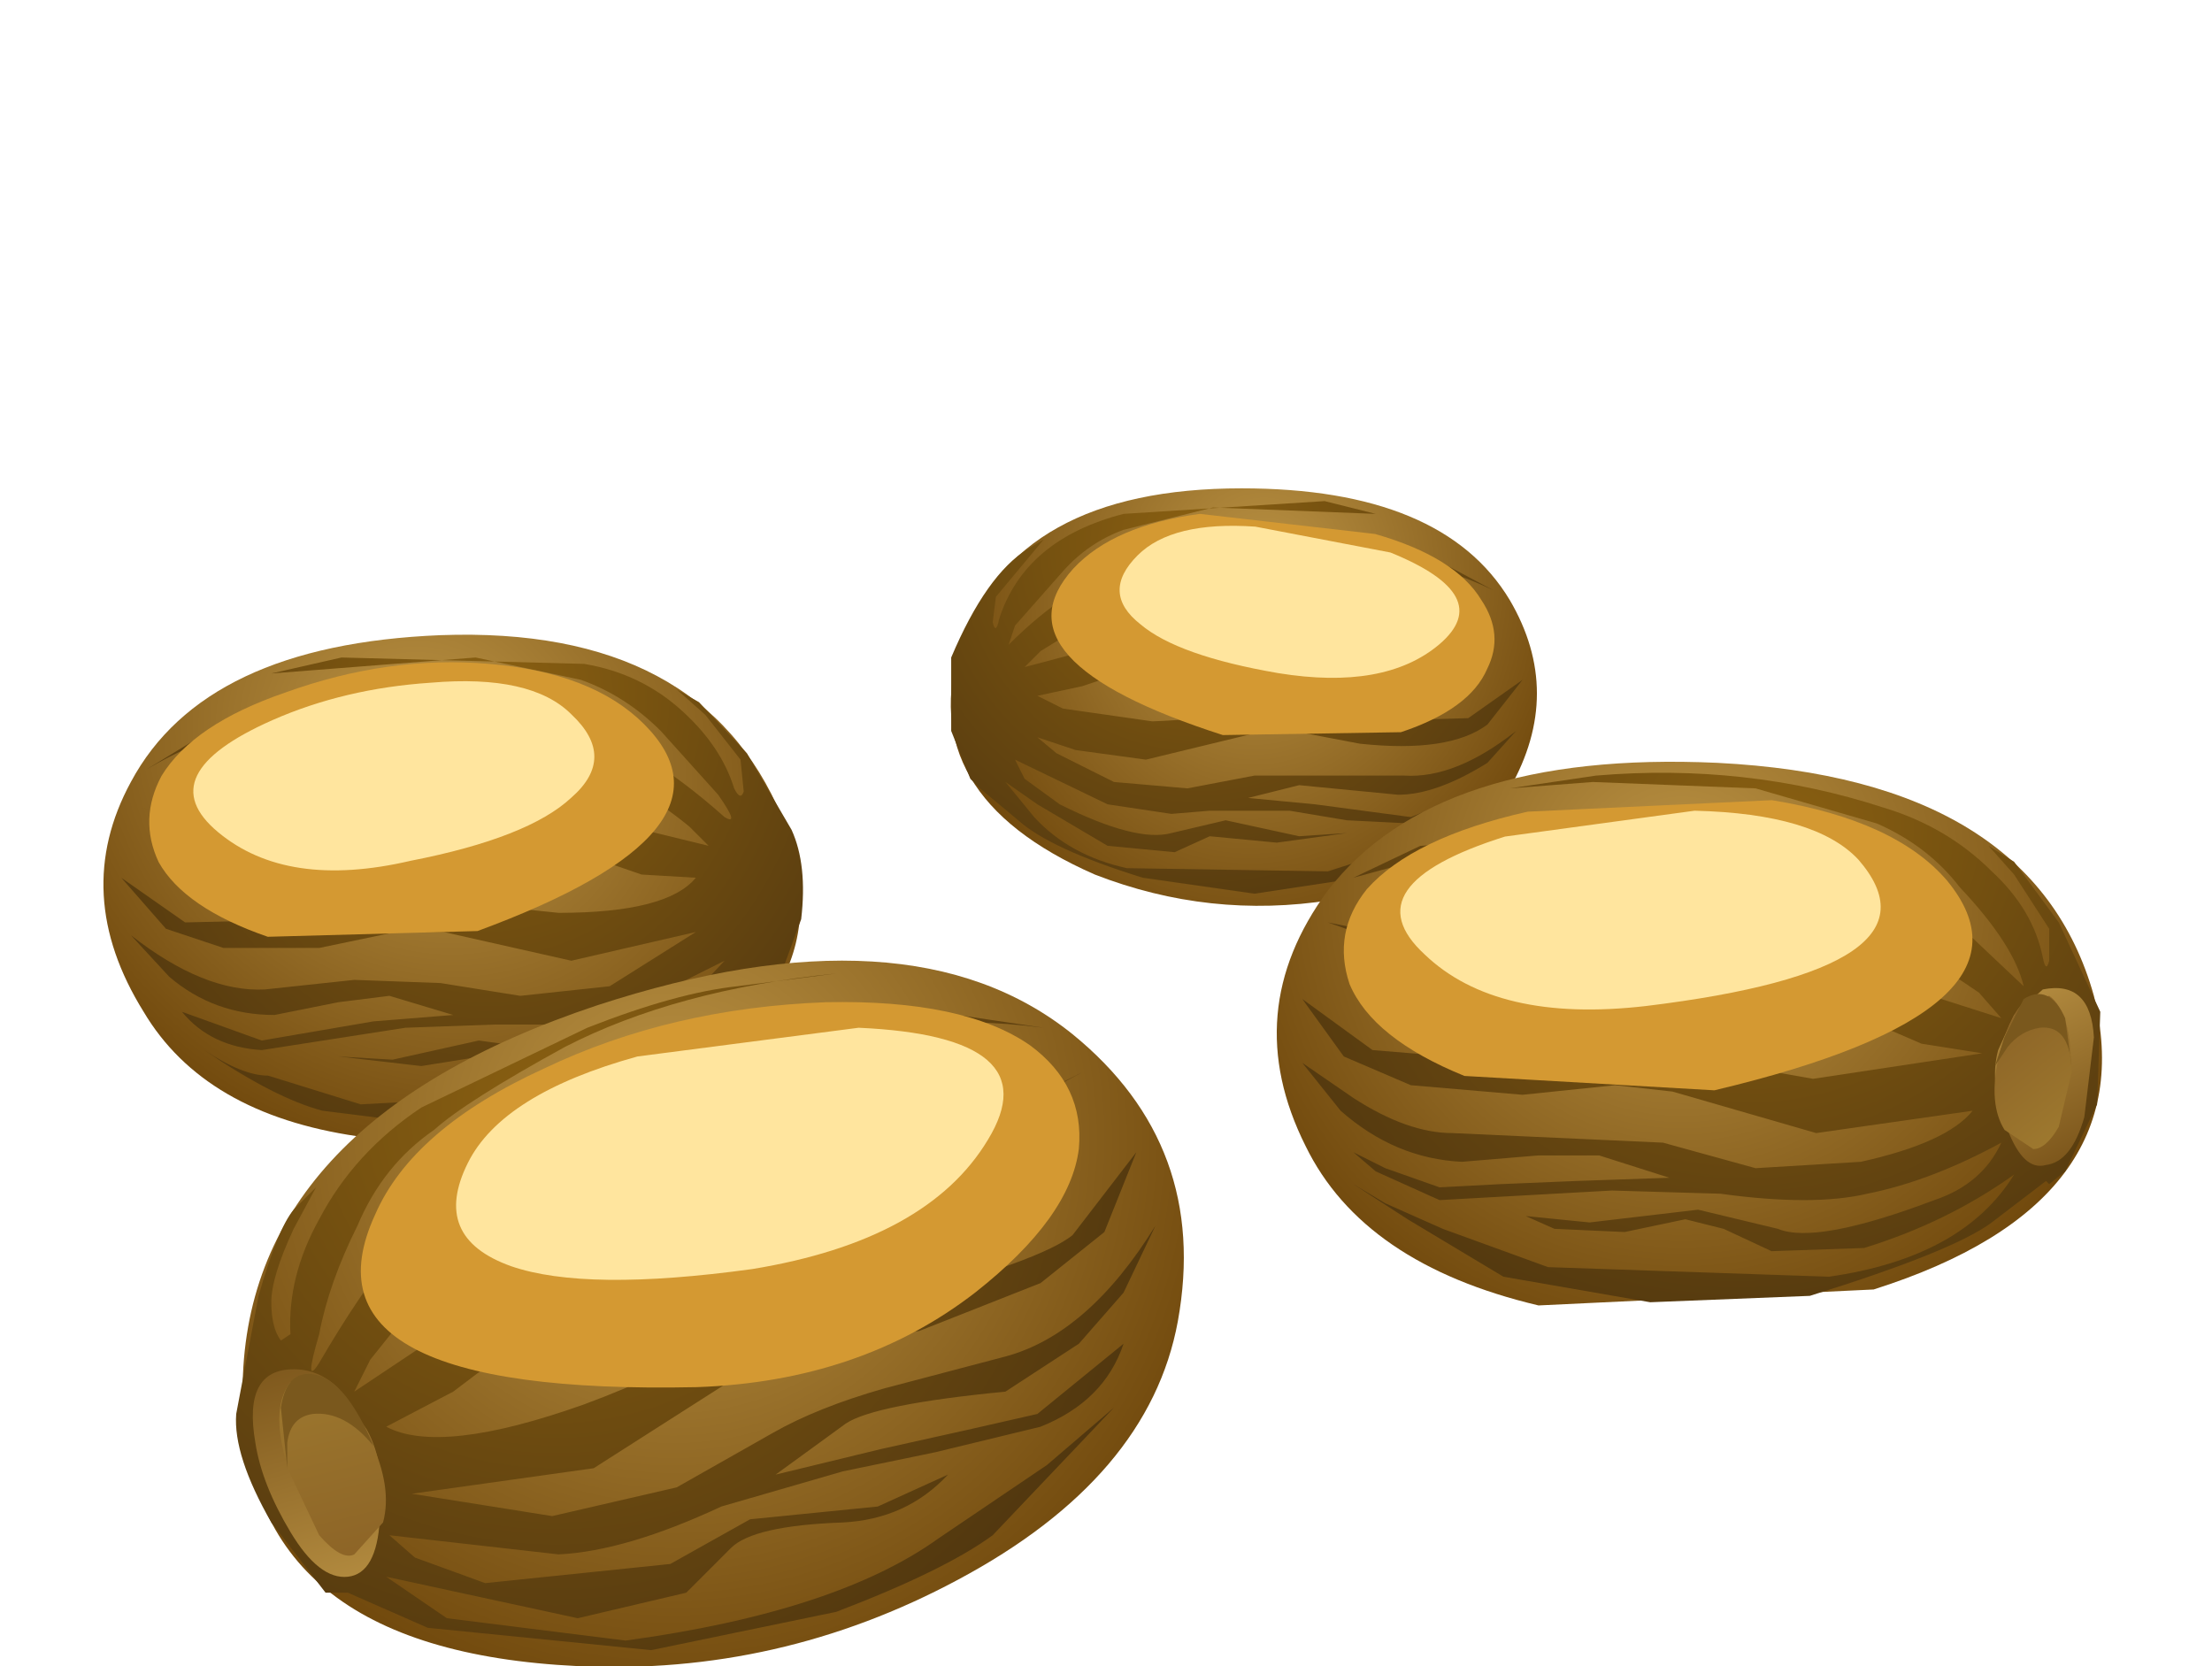 <?xml version="1.0" encoding="UTF-8" standalone="no"?>
<svg xmlns:xlink="http://www.w3.org/1999/xlink" height="26.1px" width="34.65px" xmlns="http://www.w3.org/2000/svg">
  <g transform="matrix(1.0, 0.0, 0.0, 1.0, 0.0, 0.0)">
    <use height="6.55" transform="matrix(1.0, 0.0, 0.0, 1.0, 14.85, 7.65)" width="9.2" xlink:href="#shape0"/>
    <use height="4.15" transform="matrix(0.9, 0.0, 0.0, 0.9, 16.455, 8.005)" width="7.75" xlink:href="#sprite0"/>
    <use height="2.65" transform="matrix(0.9, 0.0, 0.0, 0.9, 17.55, 8.25)" width="5.9" xlink:href="#sprite1"/>
    <use height="7.95" transform="matrix(1.0, 0.0, 0.0, 1.0, 1.6, 9.95)" width="11.0" xlink:href="#shape3"/>
    <use height="5.05" transform="matrix(0.9, 0.0, 0.0, 0.9, 2.35, 10.355)" width="9.1" xlink:href="#sprite2"/>
    <use height="3.3" transform="matrix(0.9, 0.0, 0.0, 0.9, 3.01, 10.65)" width="7.0" xlink:href="#sprite3"/>
    <use height="8.7" transform="matrix(1.0, 0.0, 0.0, 1.0, 20.0, 11.95)" width="13.0" xlink:href="#shape6"/>
    <use height="5.4" transform="matrix(0.9, 0.0, 0.0, 0.9, 21.05, 12.4)" width="10.95" xlink:href="#sprite4"/>
    <use height="3.45" transform="matrix(0.9, 0.0, 0.0, 0.9, 21.955, 12.7)" width="8.35" xlink:href="#sprite5"/>
    <use height="11.05" transform="matrix(1.0, 0.0, 0.0, 1.0, 3.7, 15.05)" width="14.85" xlink:href="#shape9"/>
    <use height="6.7" transform="matrix(0.9, 0.0, 0.0, 0.9, 5.65, 15.7)" width="12.5" xlink:href="#sprite6"/>
    <use height="4.4" transform="matrix(0.9, 0.0, 0.0, 0.9, 7.15, 16.1)" width="9.5" xlink:href="#sprite7"/>
  </g>
  <defs>
    <g id="shape0" transform="matrix(1.0, 0.0, 0.0, 1.0, -14.85, -7.65)">
      <path d="M19.45 7.65 Q22.6 7.65 23.65 9.4 24.5 10.85 23.65 12.35 22.9 13.7 20.85 14.1 18.95 14.4 17.15 13.7 14.3 12.45 15.05 10.1 15.9 7.65 19.45 7.65" fill="url(#gradient0)" fill-rule="evenodd" stroke="none"/>
      <path d="M23.4 9.25 Q22.15 8.65 20.95 8.7 18.8 8.75 18.0 9.15 L16.3 10.2 16.05 10.45 17.75 10.0 19.85 9.4 21.35 9.35 21.95 9.5 20.95 9.45 19.85 9.65 Q19.5 9.85 20.8 9.85 L22.7 9.9 23.6 9.75 21.2 10.15 19.35 10.15 18.3 10.3 16.95 10.75 16.25 10.9 16.65 11.1 18.05 11.3 Q19.5 11.25 20.05 10.85 L20.85 10.6 21.65 10.65 23.05 10.7 22.1 10.9 20.95 10.95 20.7 11.15 21.2 11.3 23.0 11.25 23.85 10.65 23.3 11.35 Q22.7 11.8 21.3 11.65 L20.25 11.45 19.6 11.5 17.95 11.9 16.85 11.75 16.25 11.55 16.55 11.8 17.45 12.25 18.6 12.35 19.65 12.15 22.0 12.15 Q22.8 12.2 23.75 11.45 L23.3 11.95 Q22.5 12.45 21.9 12.45 L20.35 12.3 19.55 12.5 20.6 12.6 22.1 12.8 23.1 12.4 Q22.75 12.85 22.1 12.9 L21.1 12.85 20.2 12.7 18.95 12.7 18.35 12.75 17.35 12.6 15.9 11.9 16.05 12.2 16.6 12.6 Q17.8 13.2 18.35 13.05 L19.2 12.85 20.35 13.1 21.1 13.05 20.0 13.2 18.95 13.1 18.4 13.35 17.35 13.25 16.25 12.6 15.75 12.25 16.2 12.8 Q16.75 13.4 17.65 13.6 L20.8 13.65 22.05 13.25 22.85 12.95 21.3 13.75 19.65 14.0 17.9 13.75 Q16.45 13.3 15.95 12.85 L15.35 12.35 15.2 12.2 14.9 11.45 14.9 10.3 Q15.45 9.0 16.1 8.6 L16.35 8.45 15.6 9.35 15.55 9.75 Q15.6 9.95 15.65 9.7 16.05 8.45 17.6 8.05 L20.75 7.85 21.55 8.05 19.0 7.95 17.6 8.3 Q17.05 8.5 16.65 8.95 L15.9 9.8 15.8 10.1 Q16.75 9.15 17.65 8.9 L20.65 8.55 22.65 8.85 23.4 9.25" fill="url(#gradient1)" fill-rule="evenodd" stroke="none"/>
    </g>
    <radialGradient cx="0" cy="0" gradientTransform="matrix(-0.002, 0.007, 0.006, 0.002, 19.75, 9.15)" gradientUnits="userSpaceOnUse" id="gradient0" r="819.2" spreadMethod="pad">
      <stop offset="0.0" stop-color="#bd9546"/>
      <stop offset="1.0" stop-color="#70480c"/>
    </radialGradient>
    <radialGradient cx="0" cy="0" gradientTransform="matrix(0.003, 0.008, 0.008, -0.003, 18.75, 8.5)" gradientUnits="userSpaceOnUse" id="gradient1" r="819.2" spreadMethod="pad">
      <stop offset="0.0" stop-color="#8a6011"/>
      <stop offset="1.0" stop-color="#4d340f"/>
    </radialGradient>
    <g id="sprite0" transform="matrix(1.0, 0.0, 0.0, 1.0, 0.05, 0.05)">
      <use height="4.15" transform="matrix(1.0, 0.0, 0.0, 1.0, -0.05, -0.05)" width="7.75" xlink:href="#shape1"/>
    </g>
    <g id="shape1" transform="matrix(1.0, 0.0, 0.0, 1.0, 0.05, 0.05)">
      <path d="M2.95 3.85 Q-1.1 2.55 0.35 0.95 1.05 0.2 2.55 0.0 L5.6 0.35 Q7.0 0.75 7.45 1.5 7.85 2.1 7.55 2.7 7.25 3.4 6.05 3.8 L2.95 3.85" fill="#d49932" fill-rule="evenodd" stroke="none"/>
    </g>
    <g id="sprite1" transform="matrix(1.0, 0.0, 0.0, 1.0, 0.0, 0.0)">
      <use height="2.65" transform="matrix(1.0, 0.0, 0.0, 1.0, 0.0, 0.0)" width="5.9" xlink:href="#shape2"/>
    </g>
    <g id="shape2" transform="matrix(1.0, 0.0, 0.0, 1.0, 0.0, 0.0)">
      <path d="M4.7 0.45 Q6.55 1.2 5.55 2.05 4.6 2.85 2.75 2.55 1.0 2.25 0.35 1.7 -0.35 1.15 0.3 0.5 0.9 -0.1 2.35 0.0 L4.7 0.45" fill="#ffe59e" fill-rule="evenodd" stroke="none"/>
    </g>
    <g id="shape3" transform="matrix(1.0, 0.0, 0.0, 1.0, -1.6, -9.95)">
      <path d="M6.9 9.95 Q11.0 9.8 12.25 12.8 13.4 15.7 9.95 17.2 7.9 18.15 5.6 17.8 3.2 17.45 2.25 15.85 1.1 14.0 2.05 12.25 3.2 10.1 6.9 9.95" fill="url(#gradient2)" fill-rule="evenodd" stroke="none"/>
      <path d="M11.5 12.35 Q11.6 12.55 11.65 12.4 L11.6 11.9 11.05 11.2 10.6 10.8 10.95 11.0 11.7 11.8 12.4 13.0 Q12.65 13.55 12.55 14.4 L12.2 15.35 12.0 15.5 11.35 16.15 Q10.85 16.65 9.1 17.35 L7.05 17.65 5.05 17.4 Q4.3 17.2 3.2 16.45 3.8 16.85 4.2 16.85 L5.65 17.3 9.35 17.1 Q11.1 16.7 11.55 15.45 L9.75 16.7 8.55 16.85 7.85 16.5 6.6 16.7 5.3 16.55 6.15 16.6 7.5 16.3 8.6 16.45 10.55 15.9 11.35 15.05 9.65 15.9 8.55 16.05 7.75 16.05 6.35 16.1 4.1 16.45 Q3.3 16.4 2.85 15.85 L4.1 16.3 5.85 16.0 7.1 15.9 6.1 15.6 5.3 15.7 4.3 15.9 Q3.35 15.9 2.65 15.3 L2.05 14.65 Q3.2 15.55 4.15 15.5 L5.55 15.35 6.9 15.4 8.15 15.6 9.55 15.45 10.9 14.6 8.95 15.05 6.95 14.6 6.2 14.6 5.0 14.85 3.5 14.85 2.6 14.55 1.9 13.75 2.9 14.45 5.0 14.4 5.65 14.2 Q5.7 14.15 5.35 14.0 L4.8 13.95 4.0 14.0 2.8 13.8 4.55 13.7 5.45 13.6 6.4 13.8 7.3 14.15 8.75 14.3 Q10.45 14.3 10.9 13.75 L10.05 13.7 8.45 13.15 7.2 13.05 5.0 13.05 2.15 12.65 3.2 12.8 5.45 12.7 Q6.9 12.6 6.55 12.35 L5.25 12.2 4.1 12.25 4.75 12.05 6.55 12.1 9.05 12.75 11.1 13.25 10.8 12.95 Q9.95 12.25 8.75 11.75 L5.2 11.25 Q3.75 11.2 2.3 12.05 L3.2 11.5 5.55 11.05 9.05 11.45 Q10.0 11.6 11.35 12.8 11.6 12.95 11.25 12.45 L10.35 11.45 Q9.8 10.9 9.1 10.65 L7.45 10.3 4.25 10.55 5.35 10.3 9.15 10.4 Q10.05 10.55 10.7 11.15 11.3 11.7 11.5 12.35" fill="url(#gradient3)" fill-rule="evenodd" stroke="none"/>
    </g>
    <radialGradient cx="0" cy="0" gradientTransform="matrix(0.003, 0.008, -0.008, 0.002, 6.7, 11.75)" gradientUnits="userSpaceOnUse" id="gradient2" r="819.2" spreadMethod="pad">
      <stop offset="0.0" stop-color="#bd9546"/>
      <stop offset="1.0" stop-color="#70480c"/>
    </radialGradient>
    <radialGradient cx="0" cy="0" gradientTransform="matrix(-0.003, 0.01, -0.009, -0.003, 7.75, 11.0)" gradientUnits="userSpaceOnUse" id="gradient3" r="819.2" spreadMethod="pad">
      <stop offset="0.0" stop-color="#8a6011"/>
      <stop offset="1.0" stop-color="#4d340f"/>
    </radialGradient>
    <g id="sprite2" transform="matrix(1.0, 0.0, 0.0, 1.0, 0.0, 0.05)">
      <use height="5.05" transform="matrix(1.0, 0.0, 0.0, 1.0, 0.0, -0.05)" width="9.1" xlink:href="#shape4"/>
    </g>
    <g id="shape4" transform="matrix(1.0, 0.0, 0.0, 1.0, 0.0, 0.05)">
      <path d="M8.6 1.05 Q10.45 2.9 5.7 4.65 L2.05 4.75 Q0.6 4.25 0.15 3.45 -0.2 2.7 0.2 1.95 0.75 1.05 2.35 0.5 4.15 -0.15 5.9 0.0 7.7 0.15 8.6 1.05" fill="#d49932" fill-rule="evenodd" stroke="none"/>
    </g>
    <g id="sprite3" transform="matrix(1.0, 0.0, 0.0, 1.0, 0.1, 0.0)">
      <use height="3.3" transform="matrix(1.0, 0.0, 0.0, 1.0, -0.1, 0.0)" width="7.0" xlink:href="#shape5"/>
    </g>
    <g id="shape5" transform="matrix(1.0, 0.0, 0.0, 1.0, 0.1, 0.0)">
      <path d="M0.35 2.65 Q-0.85 1.65 1.3 0.7 2.55 0.15 4.05 0.05 5.8 -0.1 6.5 0.6 7.3 1.35 6.5 2.05 5.75 2.75 3.7 3.15 1.55 3.65 0.35 2.65" fill="#ffe59e" fill-rule="evenodd" stroke="none"/>
    </g>
    <g id="shape6" transform="matrix(1.0, 0.0, 0.0, 1.0, -20.0, -11.95)">
      <path d="M26.9 11.95 Q31.85 12.2 32.8 15.6 33.6 18.85 29.35 20.2 L24.1 20.45 Q21.35 19.8 20.45 17.95 19.4 15.85 20.8 13.95 22.5 11.75 26.9 11.95" fill="url(#gradient4)" fill-rule="evenodd" stroke="none"/>
      <path d="M32.0 15.0 Q32.05 15.25 32.1 15.05 L32.1 14.55 31.55 13.7 31.15 13.25 31.55 13.5 32.25 14.45 32.9 15.85 32.85 17.3 32.35 18.35 32.1 18.55 32.05 18.5 31.2 19.15 Q30.6 19.6 28.35 20.3 L25.85 20.4 23.55 20.0 22.05 19.1 21.2 18.55 21.7 18.85 22.6 19.25 24.25 19.85 28.65 20.0 Q30.75 19.7 31.55 18.4 30.5 19.15 29.2 19.55 L27.75 19.6 27.0 19.25 26.4 19.1 25.45 19.3 24.35 19.25 23.9 19.05 24.9 19.15 26.6 18.95 27.85 19.25 Q28.45 19.5 30.3 18.8 31.05 18.55 31.35 17.9 30.25 18.5 29.25 18.7 28.4 18.9 26.95 18.7 L25.25 18.65 22.55 18.8 21.55 18.35 21.2 18.05 21.7 18.3 22.55 18.6 23.5 18.55 24.7 18.5 26.15 18.45 25.05 18.1 24.1 18.1 22.9 18.2 Q21.85 18.15 21.0 17.4 L20.4 16.65 21.2 17.2 Q22.05 17.75 22.75 17.75 L26.05 17.9 27.5 18.3 29.15 18.2 Q30.5 17.9 30.9 17.4 L28.45 17.75 26.2 17.1 25.3 17.0 23.85 17.15 22.1 17.0 21.05 16.55 20.4 15.65 21.5 16.45 23.95 16.65 24.75 16.5 24.4 16.2 23.8 16.1 22.8 16.1 21.5 15.75 23.5 15.8 24.6 15.8 25.7 16.15 26.7 16.6 28.4 16.9 31.05 16.5 30.1 16.35 28.25 15.55 26.75 15.35 24.15 15.15 21.65 14.75 20.8 14.45 22.05 14.7 24.75 14.8 Q26.45 14.9 26.1 14.6 L24.55 14.25 23.15 14.2 24.0 14.1 24.95 14.1 26.15 14.25 27.45 14.6 29.0 15.2 31.35 15.95 31.0 15.55 28.85 14.1 Q27.9 13.6 24.7 13.25 L22.3 13.45 21.2 13.75 22.25 13.25 25.15 13.05 Q26.9 13.05 29.25 13.75 30.0 14.0 30.8 14.6 L31.7 15.45 Q31.55 14.8 30.7 13.9 30.2 13.25 29.4 12.9 L27.5 12.35 24.95 12.25 23.65 12.35 25.0 12.15 Q27.35 11.95 29.5 12.65 30.5 12.95 31.2 13.65 31.85 14.25 32.0 15.0" fill="url(#gradient5)" fill-rule="evenodd" stroke="none"/>
      <path d="M31.55 15.9 L32.0 15.5 Q32.75 15.35 32.8 16.25 L32.65 17.5 Q32.45 18.2 32.05 18.25 31.7 18.35 31.45 17.7 31.15 17.0 31.3 16.45 L31.55 15.9" fill="url(#gradient6)" fill-rule="evenodd" stroke="none"/>
      <path d="M32.1 15.6 Q32.45 15.85 32.45 16.8 L32.25 17.65 Q32.05 18.0 31.85 18.0 L31.4 17.7 Q31.15 17.3 31.3 16.6 31.45 15.95 31.7 15.7 L32.1 15.6" fill="url(#gradient7)" fill-rule="evenodd" stroke="none"/>
      <path d="M31.95 16.1 Q31.65 16.15 31.45 16.4 L31.25 16.7 31.4 16.25 31.7 15.65 Q32.1 15.4 32.35 15.95 L32.45 16.7 Q32.4 16.05 31.95 16.1" fill="#7a581d" fill-rule="evenodd" stroke="none"/>
    </g>
    <radialGradient cx="0" cy="0" gradientTransform="matrix(0.002, 0.009, -0.009, 0.002, 26.35, 13.9)" gradientUnits="userSpaceOnUse" id="gradient4" r="819.2" spreadMethod="pad">
      <stop offset="0.0" stop-color="#bd9546"/>
      <stop offset="1.0" stop-color="#70480c"/>
    </radialGradient>
    <radialGradient cx="0" cy="0" gradientTransform="matrix(-0.005, 0.01, -0.01, -0.004, 27.8, 13.15)" gradientUnits="userSpaceOnUse" id="gradient5" r="819.2" spreadMethod="pad">
      <stop offset="0.0" stop-color="#8a6011"/>
      <stop offset="1.0" stop-color="#4d340f"/>
    </radialGradient>
    <linearGradient gradientTransform="matrix(0.001, 0.002, -0.002, 0.001, 32.0, 16.85)" gradientUnits="userSpaceOnUse" id="gradient6" spreadMethod="pad" x1="-819.2" x2="819.2">
      <stop offset="0.0" stop-color="#bd9546"/>
      <stop offset="1.0" stop-color="#734d15"/>
    </linearGradient>
    <linearGradient gradientTransform="matrix(-8.0E-4, -0.001, 0.001, -8.0E-4, 31.85, 16.85)" gradientUnits="userSpaceOnUse" id="gradient7" spreadMethod="pad" x1="-819.2" x2="819.2">
      <stop offset="0.0" stop-color="#9e792f"/>
      <stop offset="1.0" stop-color="#8c6326"/>
    </linearGradient>
    <g id="sprite4" transform="matrix(1.0, 0.0, 0.0, 1.0, 0.0, 0.0)">
      <use height="5.4" transform="matrix(1.0, 0.0, 0.0, 1.0, 0.0, 0.0)" width="10.95" xlink:href="#shape7"/>
    </g>
    <g id="shape7" transform="matrix(1.0, 0.0, 0.0, 1.0, 0.0, 0.0)">
      <path d="M10.5 1.55 Q12.35 3.8 6.45 5.2 L2.1 4.95 Q0.5 4.3 0.1 3.35 -0.2 2.45 0.4 1.7 1.2 0.8 3.2 0.35 L7.45 0.15 Q9.6 0.5 10.5 1.55" fill="#d49932" fill-rule="evenodd" stroke="none"/>
    </g>
    <g id="sprite5" transform="matrix(1.0, 0.0, 0.0, 1.0, 0.05, 0.0)">
      <use height="3.45" transform="matrix(1.0, 0.0, 0.0, 1.0, -0.05, 0.0)" width="8.35" xlink:href="#shape8"/>
    </g>
    <g id="shape8" transform="matrix(1.0, 0.0, 0.0, 1.0, 0.05, 0.0)">
      <path d="M0.35 2.5 Q-0.95 1.3 1.75 0.45 L5.05 0.0 Q7.15 0.05 7.9 0.85 9.55 2.75 4.2 3.4 1.6 3.7 0.35 2.5" fill="#ffe59e" fill-rule="evenodd" stroke="none"/>
    </g>
    <g id="shape9" transform="matrix(1.0, 0.0, 0.0, 1.0, -3.7, -15.05)">
      <path d="M9.35 15.75 Q14.25 14.15 16.8 16.2 18.95 17.95 18.45 20.7 18.0 23.15 15.0 24.75 12.2 26.25 9.05 26.1 3.8 25.85 3.8 21.8 3.8 17.6 9.35 15.75" fill="url(#gradient8)" fill-rule="evenodd" stroke="none"/>
      <path d="M12.2 17.65 L13.25 17.3 14.25 17.25 Q13.3 17.35 12.65 17.75 L11.75 18.2 11.05 18.6 12.65 18.4 14.25 18.0 15.65 17.45 16.95 16.8 13.45 18.65 10.5 19.65 Q9.3 20.05 8.95 20.4 L7.1 21.8 6.05 22.35 Q6.9 22.8 9.15 22.0 10.5 21.5 10.95 21.1 L11.95 20.25 13.1 19.55 14.35 19.2 Q15.65 19.05 16.65 18.55 L15.25 19.3 14.1 19.6 Q13.6 19.7 13.45 19.95 L13.15 20.45 14.05 20.35 Q16.3 19.75 16.8 19.35 L17.8 18.05 17.3 19.3 16.3 20.1 14.4 20.85 12.65 21.1 11.65 21.5 9.3 23.0 6.45 23.4 8.65 23.75 10.6 23.3 12.1 22.45 Q12.8 22.05 13.85 21.75 L15.75 21.25 Q17.05 20.9 18.1 19.2 L17.6 20.25 16.9 21.05 15.75 21.8 Q13.7 22.0 13.25 22.3 L12.15 23.1 13.8 22.7 15.15 22.4 16.25 22.15 17.6 21.05 Q17.3 21.95 16.3 22.35 L14.65 22.75 13.2 23.05 11.3 23.6 Q9.8 24.3 8.75 24.35 L6.1 24.05 6.5 24.4 7.6 24.8 10.5 24.5 11.75 23.8 12.75 23.7 13.75 23.6 14.85 23.1 Q14.2 23.8 13.2 23.85 11.8 23.9 11.45 24.25 L10.75 24.95 9.05 25.35 6.05 24.7 7.0 25.35 9.8 25.7 Q13.1 25.25 14.7 24.1 L16.4 22.95 17.45 22.05 15.55 24.05 Q14.8 24.6 13.1 25.25 L10.2 25.85 6.7 25.5 5.45 24.95 5.1 24.95 4.25 23.85 Q3.65 22.8 3.7 22.15 L4.05 20.3 Q4.35 19.25 4.6 18.95 L4.95 18.6 4.6 19.25 Q4.25 20.0 4.25 20.4 4.25 20.8 4.4 21.0 L4.55 20.9 Q4.5 20.0 5.0 19.1 5.55 18.05 6.6 17.35 L9.2 16.1 Q10.6 15.55 11.55 15.45 L13.1 15.25 Q10.6 15.5 8.85 16.4 7.3 17.25 6.8 17.7 6.0 18.25 5.6 19.2 5.15 20.1 5.0 20.9 4.75 21.75 5.0 21.35 6.25 19.2 7.25 18.6 9.5 17.15 11.65 16.5 L15.0 15.9 16.35 16.1 Q14.05 15.8 12.2 16.55 8.8 17.9 7.8 18.8 L5.8 21.3 5.55 21.8 7.95 20.2 9.5 19.0 10.85 18.2 12.2 17.65" fill="url(#gradient9)" fill-rule="evenodd" stroke="none"/>
      <path d="M5.3 21.75 L5.75 22.4 Q6.05 22.95 5.95 23.8 5.9 24.65 5.45 24.7 5.0 24.75 4.55 24.0 4.1 23.25 4.0 22.6 3.8 21.45 4.6 21.45 5.0 21.45 5.3 21.75" fill="url(#gradient10)" fill-rule="evenodd" stroke="none"/>
      <path d="M4.55 21.65 L5.05 21.6 5.8 22.55 Q6.15 23.3 6.0 23.85 L5.55 24.35 Q5.35 24.45 5.0 24.05 L4.55 23.1 Q4.2 22.1 4.55 21.65" fill="url(#gradient11)" fill-rule="evenodd" stroke="none"/>
      <path d="M4.9 22.15 Q4.55 22.2 4.5 22.6 L4.5 23.0 4.4 22.05 Q4.5 21.4 5.0 21.55 5.45 21.7 5.85 22.65 5.4 22.1 4.9 22.15" fill="#7a581d" fill-rule="evenodd" stroke="none"/>
    </g>
    <radialGradient cx="0" cy="0" gradientTransform="matrix(9.0E-4, 0.011, 0.011, -9.0E-4, 10.55, 17.85)" gradientUnits="userSpaceOnUse" id="gradient8" r="819.2" spreadMethod="pad">
      <stop offset="0.0" stop-color="#bd9546"/>
      <stop offset="1.0" stop-color="#70480c"/>
    </radialGradient>
    <radialGradient cx="0" cy="0" gradientTransform="matrix(0.008, 0.01, 0.01, -0.008, 8.7, 17.4)" gradientUnits="userSpaceOnUse" id="gradient9" r="819.2" spreadMethod="pad">
      <stop offset="0.0" stop-color="#8a6011"/>
      <stop offset="1.0" stop-color="#4d340f"/>
    </radialGradient>
    <linearGradient gradientTransform="matrix(-9.0E-4, -0.003, -0.003, 9.0E-4, 5.0, 23.05)" gradientUnits="userSpaceOnUse" id="gradient10" spreadMethod="pad" x1="-819.2" x2="819.2">
      <stop offset="0.0" stop-color="#bd9546"/>
      <stop offset="1.0" stop-color="#734d15"/>
    </linearGradient>
    <linearGradient gradientTransform="matrix(5.0E-4, 0.002, 0.002, -5.0E-4, 5.25, 22.95)" gradientUnits="userSpaceOnUse" id="gradient11" spreadMethod="pad" x1="-819.2" x2="819.2">
      <stop offset="0.0" stop-color="#9e792f"/>
      <stop offset="1.0" stop-color="#8c6326"/>
    </linearGradient>
    <g id="sprite6" transform="matrix(1.0, 0.0, 0.0, 1.0, 0.0, 0.0)">
      <use height="6.7" transform="matrix(1.0, 0.0, 0.0, 1.0, 0.0, 0.0)" width="12.5" xlink:href="#shape10"/>
    </g>
    <g id="shape10" transform="matrix(1.0, 0.0, 0.0, 1.0, 0.0, 0.0)">
      <path d="M0.25 3.7 Q0.9 2.2 3.2 1.15 5.4 0.1 8.1 0.0 10.5 -0.05 11.65 0.75 12.6 1.45 12.5 2.55 12.35 3.75 10.7 5.05 8.7 6.6 5.85 6.7 -1.2 6.85 0.25 3.7" fill="#d49932" fill-rule="evenodd" stroke="none"/>
    </g>
    <g id="sprite7" transform="matrix(1.0, 0.0, 0.0, 1.0, 0.0, 0.0)">
      <use height="4.4" transform="matrix(1.0, 0.0, 0.0, 1.0, 0.0, 0.0)" width="9.5" xlink:href="#shape11"/>
    </g>
    <g id="shape11" transform="matrix(1.0, 0.0, 0.0, 1.0, 0.0, 0.0)">
      <path d="M7.0 0.0 Q10.35 0.15 9.25 1.95 8.2 3.7 5.15 4.2 2.25 4.6 0.95 4.15 -0.45 3.65 0.2 2.35 0.8 1.15 3.15 0.5 L7.0 0.0" fill="#ffe59e" fill-rule="evenodd" stroke="none"/>
    </g>
  </defs>
</svg>
